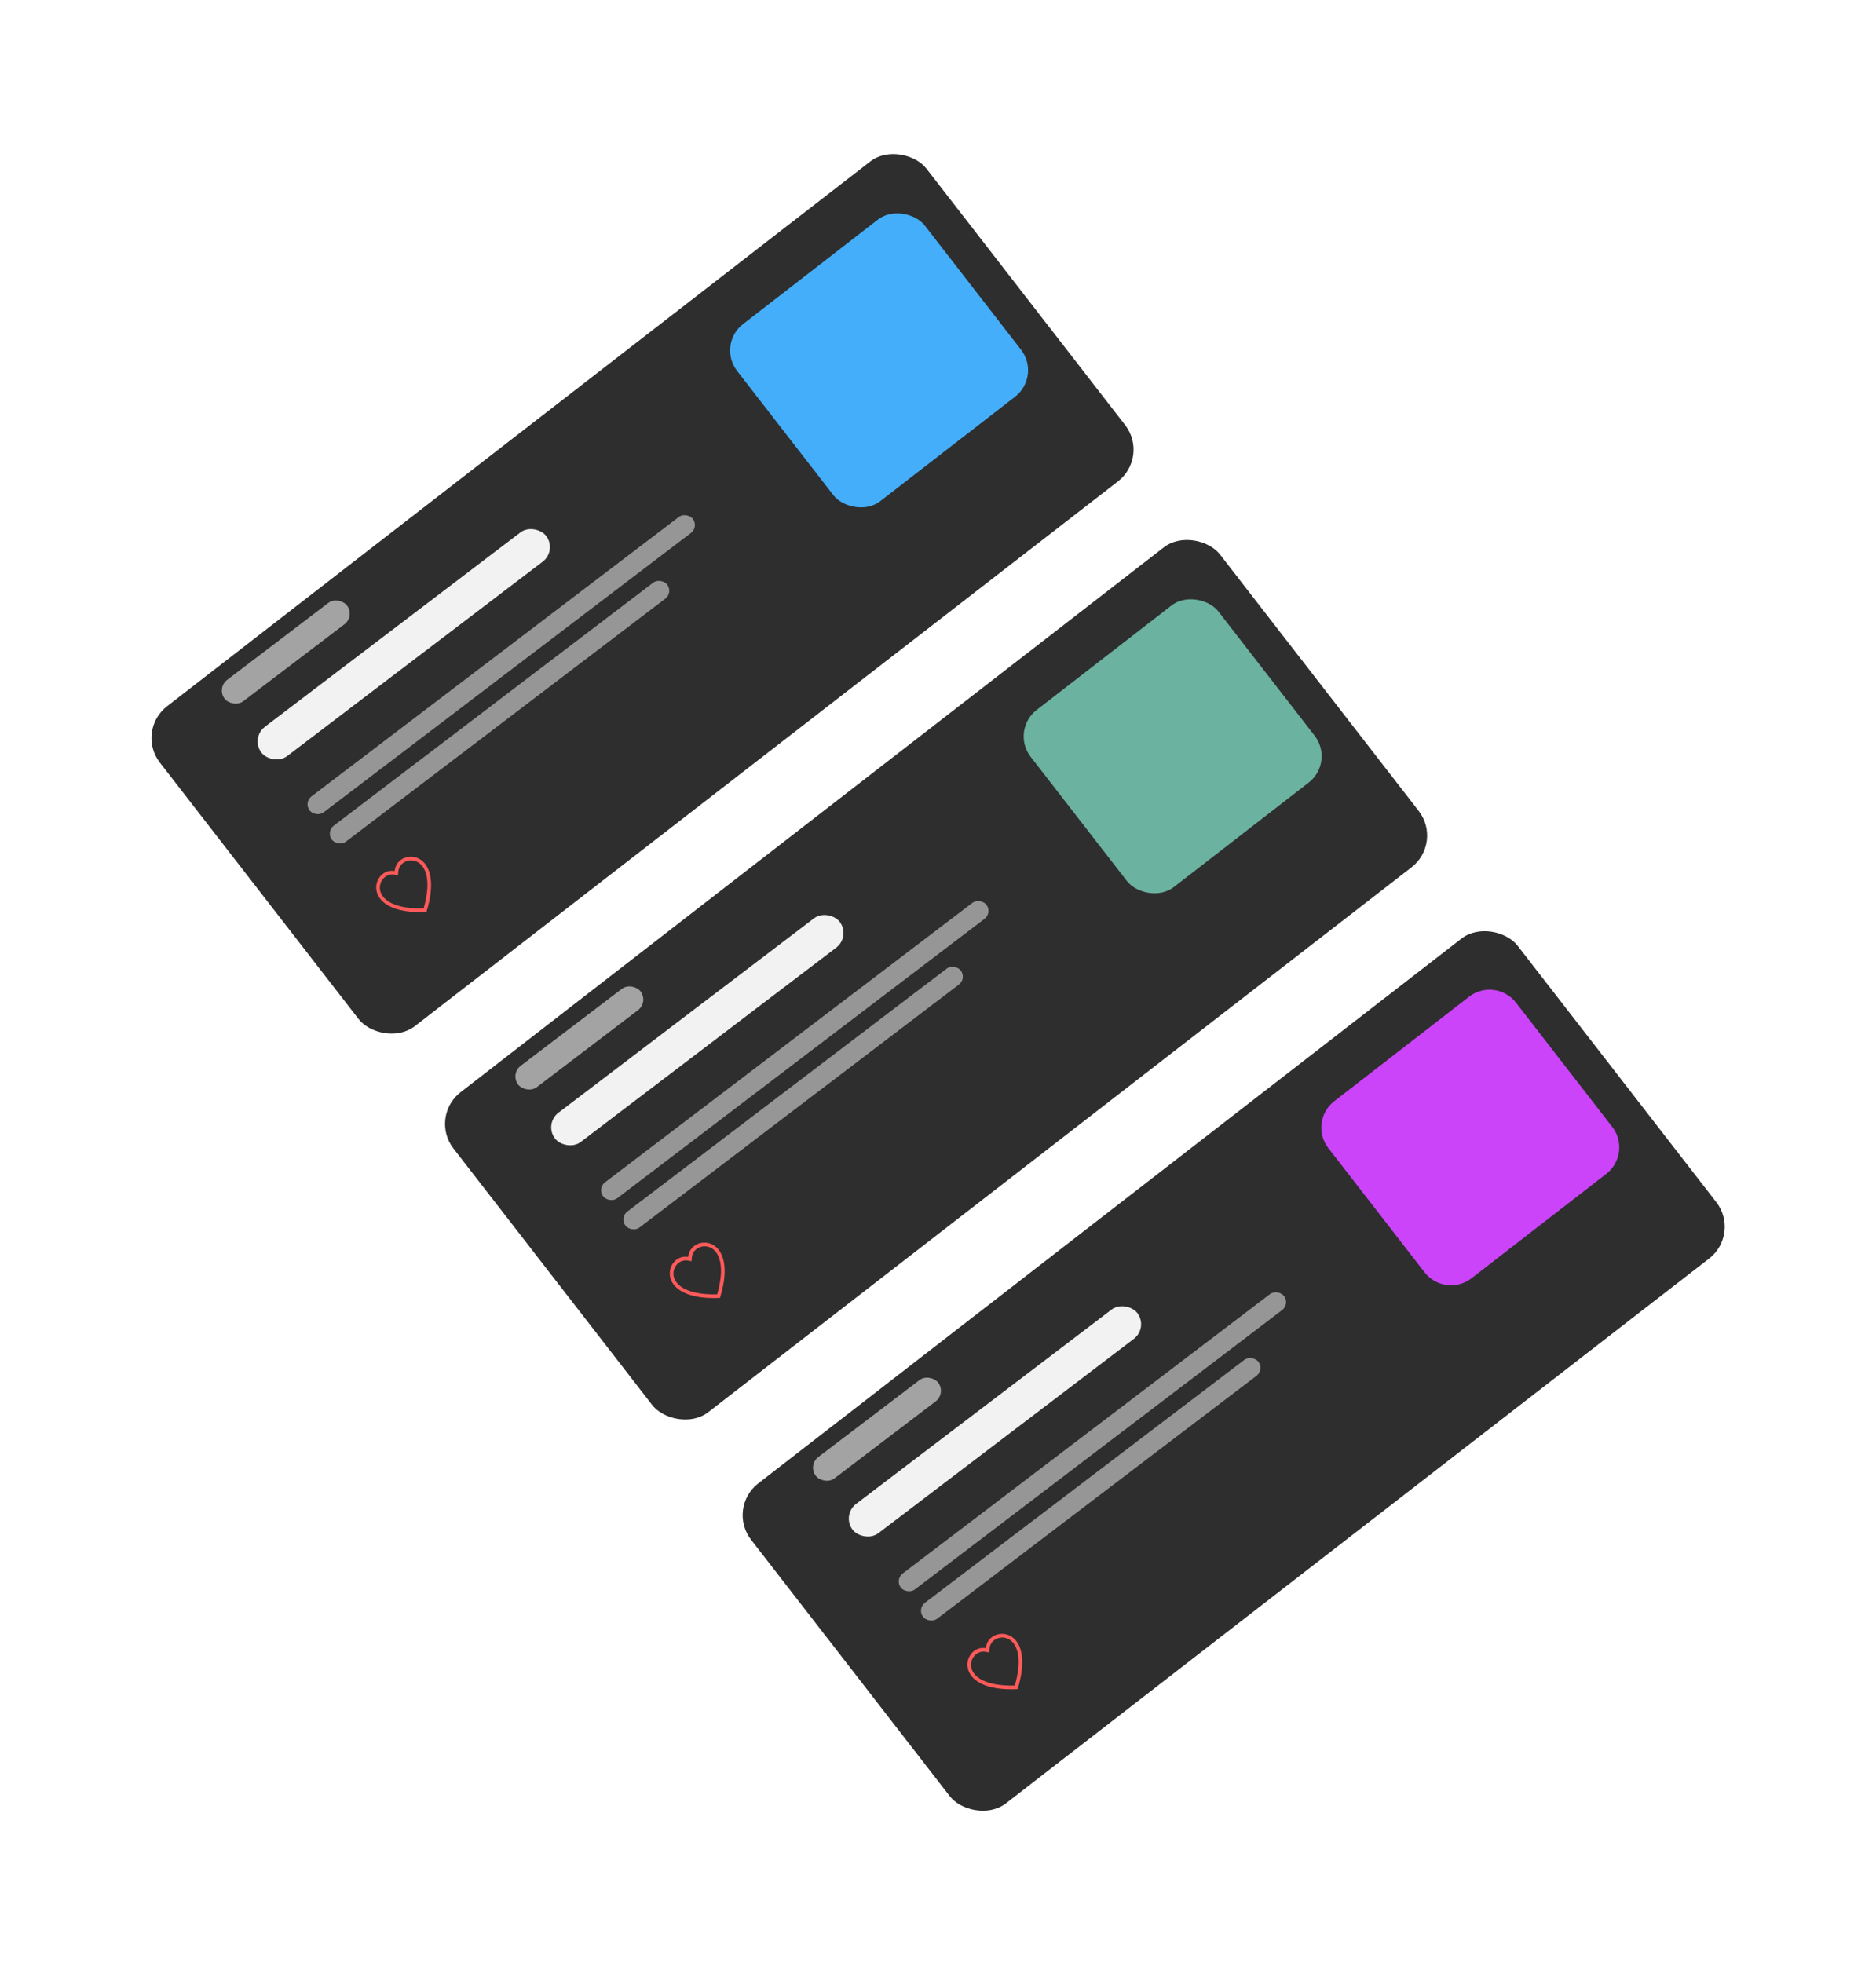 <svg width="561" height="587" viewBox="0 0 561 587" fill="none" xmlns="http://www.w3.org/2000/svg">
<g filter="url(#filter0_d)">
<rect x="40.461" y="203.566" width="290" height="121" rx="12" transform="rotate(-37.768 40.461 203.566)" fill="#2E2E2E"/>
</g>
<g filter="url(#filter1_d)">
<rect x="128.249" y="318.971" width="290" height="121" rx="12" transform="rotate(-37.768 128.249 318.971)" fill="#2E2E2E"/>
</g>
<g filter="url(#filter2_d)">
<rect x="217.249" y="435.967" width="290" height="121" rx="12" transform="rotate(-37.768 217.249 435.967)" fill="#2E2E2E"/>
</g>
<path fill-rule="evenodd" clip-rule="evenodd" d="M119.016 261.759L117.902 261.566C115.288 261.111 113.11 263.654 113.684 266.328C113.955 267.585 114.881 268.985 116.992 270.052C119.024 271.079 122.141 271.781 126.684 271.656C127.94 267.288 128.037 264.096 127.551 261.87C127.044 259.559 125.921 258.313 124.771 257.738C122.326 256.514 119.319 257.987 119.106 260.632L119.016 261.759ZM127.52 272.736C107.609 273.637 111.033 259.646 117.754 260.436C117.843 260.446 117.932 260.459 118.021 260.475C118.027 260.385 118.037 260.296 118.05 260.208C118.961 253.501 133.365 253.68 127.52 272.736Z" fill="#FF5A5A"/>
<path fill-rule="evenodd" clip-rule="evenodd" d="M206.805 377.164L205.691 376.97C203.076 376.516 200.899 379.059 201.473 381.732C201.744 382.989 202.67 384.389 204.78 385.456C206.813 386.484 209.93 387.186 214.473 387.061C215.728 382.693 215.826 379.5 215.34 377.275C214.833 374.964 213.71 373.717 212.56 373.142C210.114 371.918 207.107 373.391 206.895 376.036L206.805 377.164ZM215.309 388.14C195.398 389.041 198.822 375.051 205.543 375.84C205.631 375.851 205.72 375.863 205.809 375.879C205.816 375.79 205.826 375.701 205.839 375.612C206.75 368.905 221.154 369.084 215.309 388.14Z" fill="#FF5A5A"/>
<path fill-rule="evenodd" clip-rule="evenodd" d="M295.804 494.16L294.69 493.966C292.076 493.512 289.898 496.055 290.472 498.728C290.743 499.985 291.669 501.385 293.78 502.452C295.812 503.48 298.929 504.182 303.472 504.057C304.728 499.689 304.826 496.496 304.339 494.271C303.832 491.96 302.71 490.714 301.559 490.138C299.114 488.914 296.107 490.387 295.894 493.032L295.804 494.16ZM304.309 505.136C284.397 506.037 287.821 492.047 294.542 492.837C294.631 492.847 294.72 492.859 294.809 492.875C294.815 492.786 294.825 492.697 294.839 492.608C295.75 485.901 310.154 486.08 304.309 505.136Z" fill="#FF5A5A"/>
<rect x="214.305" y="103.028" width="71" height="67" rx="10" transform="rotate(-37.768 214.305 103.028)" fill="#44AEFA"/>
<rect x="302.094" y="218.432" width="71" height="67" rx="10" transform="rotate(-37.768 302.094 218.432)" fill="#6BB2A0"/>
<path d="M397.218 343.333C393.836 338.967 394.633 332.686 398.999 329.304L439.314 298.068C443.679 294.685 449.961 295.482 453.343 299.848L482.129 337.001C485.512 341.367 484.715 347.648 480.349 351.031L440.034 382.267C435.668 385.649 429.387 384.852 426.004 380.486L397.218 343.333Z" fill="#CB44FA"/>
<rect x="64.734" y="205.744" width="46" height="8" rx="4" transform="rotate(-37.26 64.734 205.744)" fill="#F2F2F2" fill-opacity="0.6"/>
<rect x="152.522" y="321.148" width="46" height="8" rx="4" transform="rotate(-37.26 152.522 321.148)" fill="#F2F2F2" fill-opacity="0.6"/>
<rect x="241.522" y="438.145" width="46" height="8" rx="4" transform="rotate(-37.26 241.522 438.145)" fill="#F2F2F2" fill-opacity="0.6"/>
<rect x="90.767" y="239.968" width="144" height="6" rx="3" transform="rotate(-37.26 90.767 239.968)" fill="#969696"/>
<rect x="178.556" y="355.372" width="144" height="6" rx="3" transform="rotate(-37.26 178.556 355.372)" fill="#969696"/>
<rect x="267.555" y="472.368" width="144" height="6" rx="3" transform="rotate(-37.26 267.555 472.368)" fill="#969696"/>
<rect x="97.427" y="248.722" width="126" height="6" rx="3" transform="rotate(-37.26 97.427 248.722)" fill="#969696"/>
<rect x="185.216" y="364.127" width="126" height="6" rx="3" transform="rotate(-37.26 185.216 364.127)" fill="#969696"/>
<rect x="274.215" y="481.123" width="126" height="6" rx="3" transform="rotate(-37.26 274.215 481.123)" fill="#969696"/>
<rect x="74.835" y="220.676" width="107" height="11" rx="5.5" transform="rotate(-37.26 74.835 220.676)" fill="#F2F2F2"/>
<rect x="162.624" y="336.08" width="107" height="11" rx="5.5" transform="rotate(-37.26 162.624 336.08)" fill="#F2F2F2"/>
<rect x="251.624" y="453.076" width="107" height="11" rx="5.5" transform="rotate(-37.26 251.624 453.076)" fill="#F2F2F2"/>
<defs>
<filter id="filter0_d" x="0.461" y="0.95" width="383.352" height="353.266" filterUnits="userSpaceOnUse" color-interpolation-filters="sRGB">
<feFlood flood-opacity="0" result="BackgroundImageFix"/>
<feColorMatrix in="SourceAlpha" type="matrix" values="0 0 0 0 0 0 0 0 0 0 0 0 0 0 0 0 0 0 127 0" result="hardAlpha"/>
<feOffset dy="15"/>
<feGaussianBlur stdDeviation="20"/>
<feColorMatrix type="matrix" values="0 0 0 0 0 0 0 0 0 0 0 0 0 0 0 0 0 0 0.15 0"/>
<feBlend mode="normal" in2="BackgroundImageFix" result="effect1_dropShadow"/>
<feBlend mode="normal" in="SourceGraphic" in2="effect1_dropShadow" result="shape"/>
</filter>
<filter id="filter1_d" x="88.249" y="116.354" width="383.352" height="353.266" filterUnits="userSpaceOnUse" color-interpolation-filters="sRGB">
<feFlood flood-opacity="0" result="BackgroundImageFix"/>
<feColorMatrix in="SourceAlpha" type="matrix" values="0 0 0 0 0 0 0 0 0 0 0 0 0 0 0 0 0 0 127 0" result="hardAlpha"/>
<feOffset dy="15"/>
<feGaussianBlur stdDeviation="20"/>
<feColorMatrix type="matrix" values="0 0 0 0 0 0 0 0 0 0 0 0 0 0 0 0 0 0 0.15 0"/>
<feBlend mode="normal" in2="BackgroundImageFix" result="effect1_dropShadow"/>
<feBlend mode="normal" in="SourceGraphic" in2="effect1_dropShadow" result="shape"/>
</filter>
<filter id="filter2_d" x="177.249" y="233.35" width="383.352" height="353.266" filterUnits="userSpaceOnUse" color-interpolation-filters="sRGB">
<feFlood flood-opacity="0" result="BackgroundImageFix"/>
<feColorMatrix in="SourceAlpha" type="matrix" values="0 0 0 0 0 0 0 0 0 0 0 0 0 0 0 0 0 0 127 0" result="hardAlpha"/>
<feOffset dy="15"/>
<feGaussianBlur stdDeviation="20"/>
<feColorMatrix type="matrix" values="0 0 0 0 0 0 0 0 0 0 0 0 0 0 0 0 0 0 0.15 0"/>
<feBlend mode="normal" in2="BackgroundImageFix" result="effect1_dropShadow"/>
<feBlend mode="normal" in="SourceGraphic" in2="effect1_dropShadow" result="shape"/>
</filter>
</defs>
</svg>

